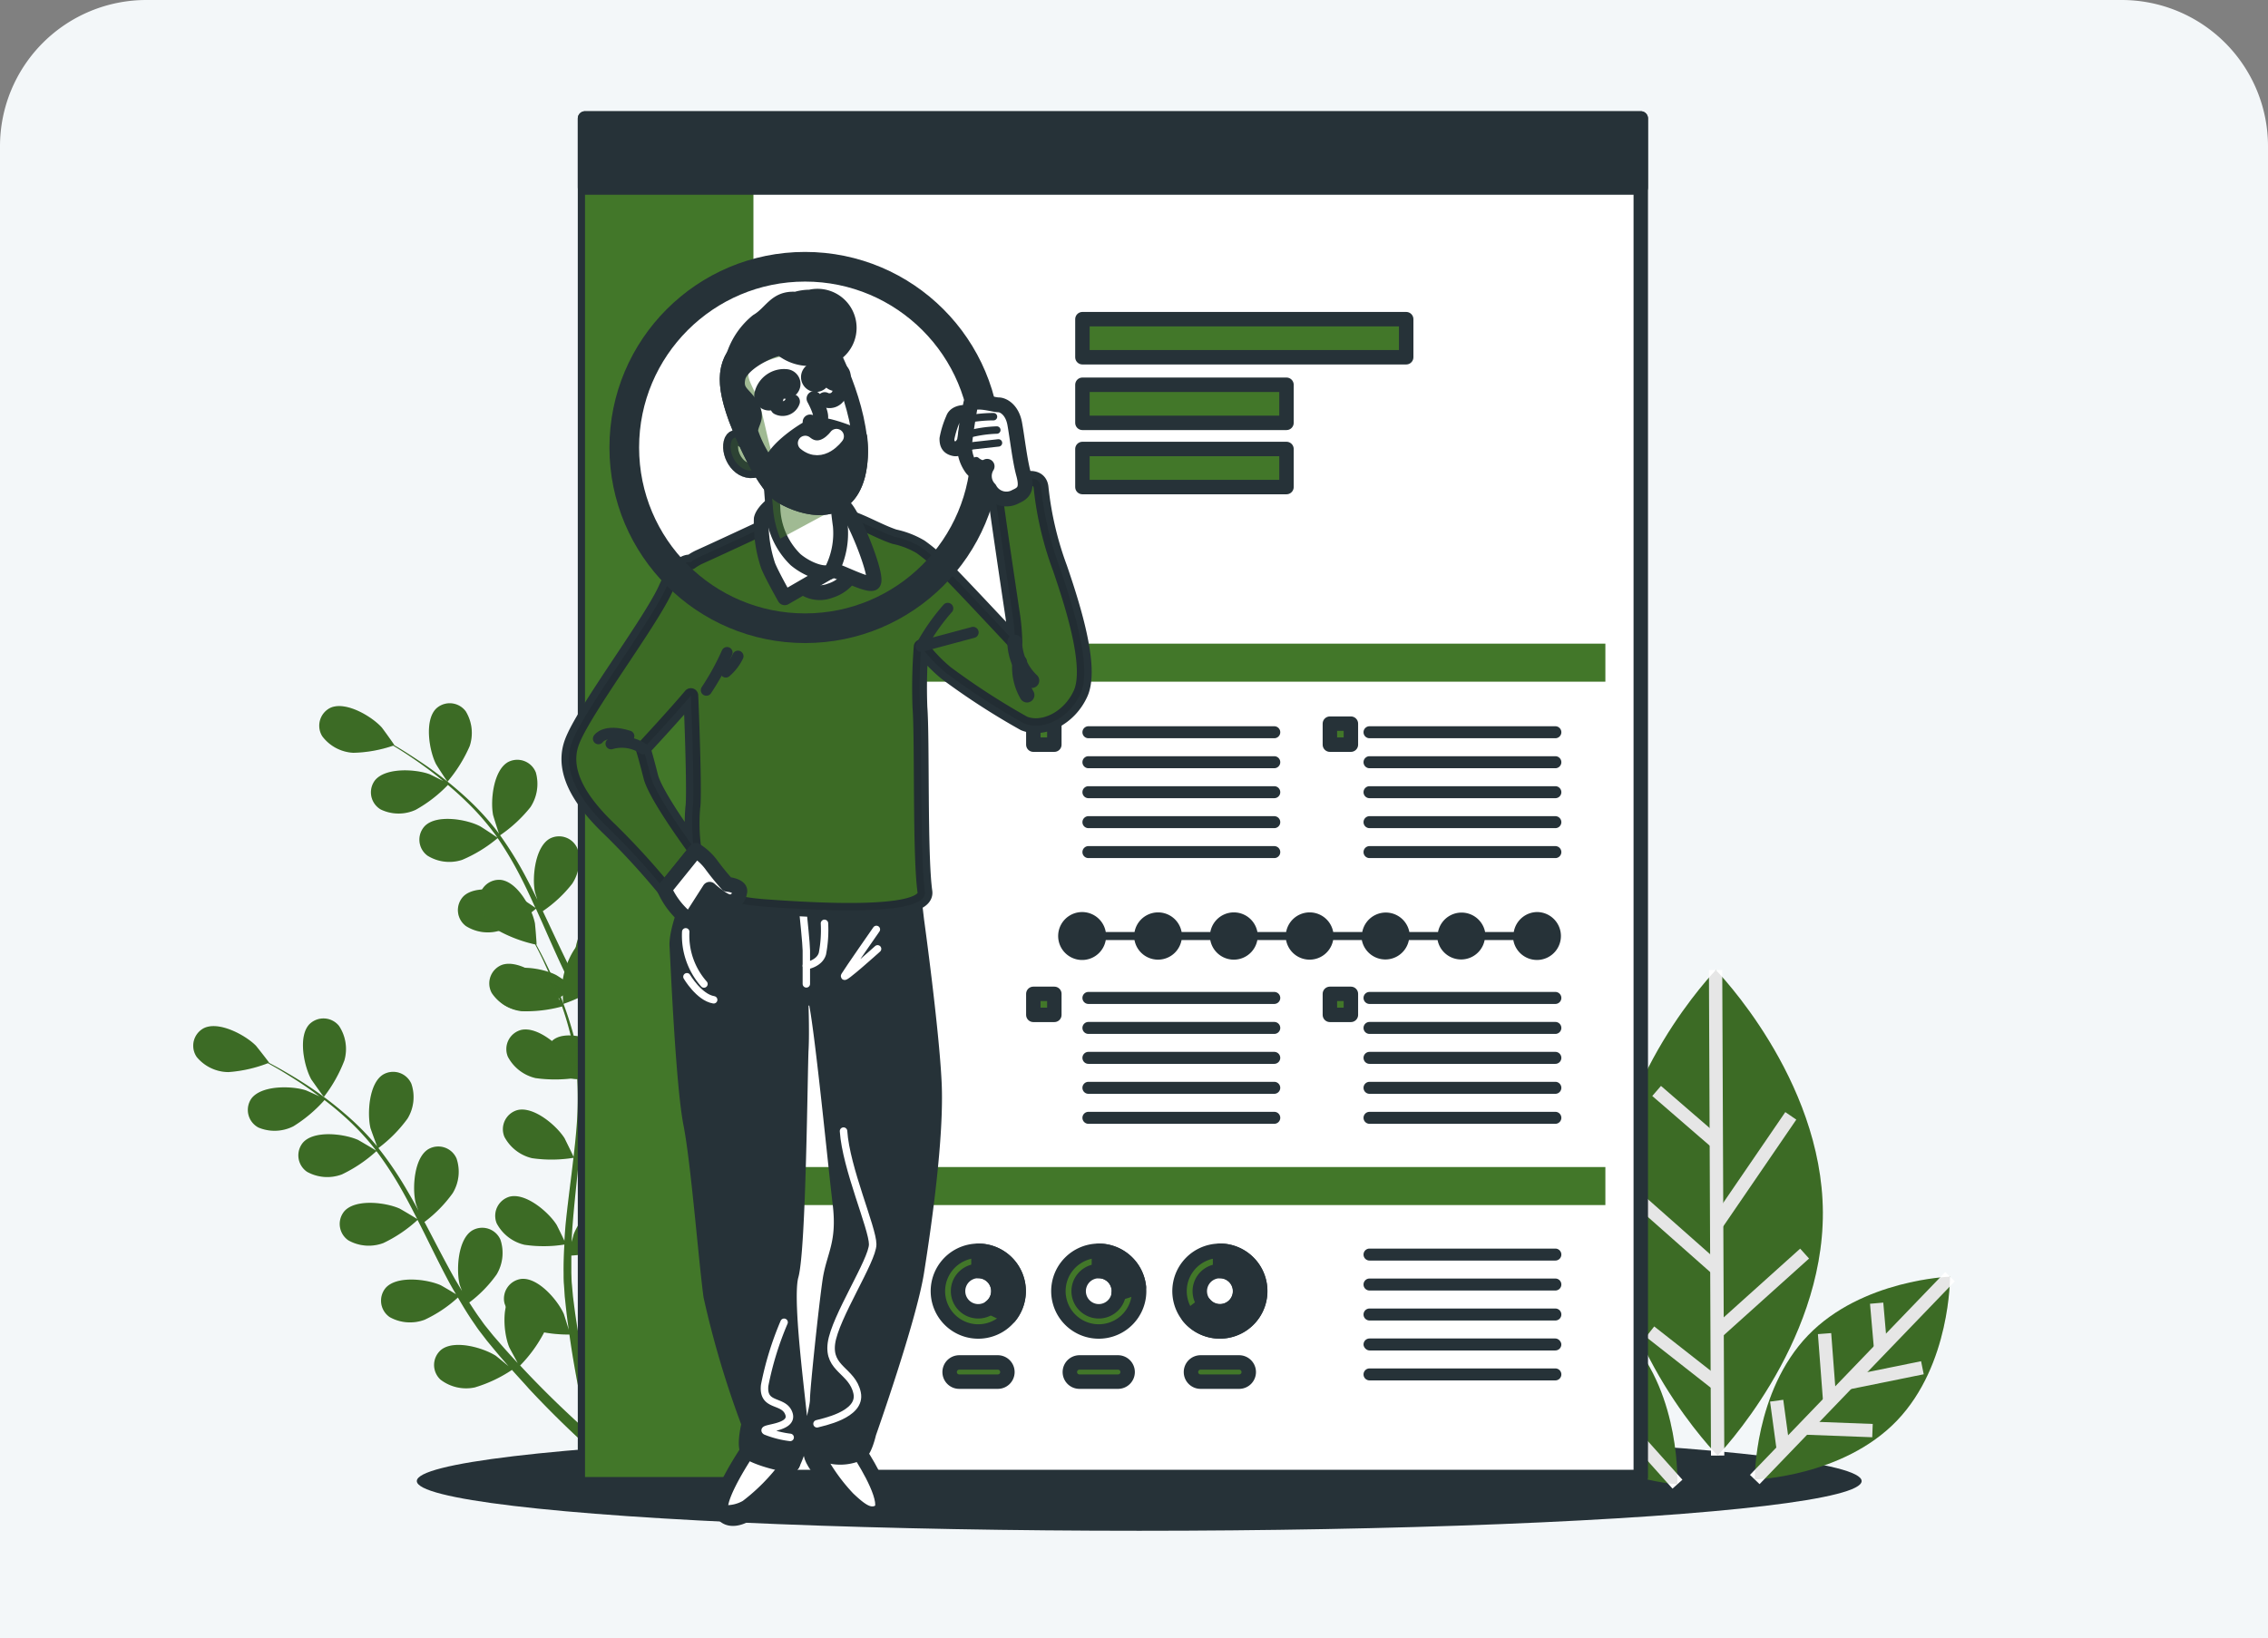 <svg xmlns="http://www.w3.org/2000/svg" xmlns:xlink="http://www.w3.org/1999/xlink" width="155" height="112" viewBox="0 0 155 112">
  <rect x="0" y="0" width="155" height="112" fill="#808080" stroke="none"/>
  <defs>
    <clipPath id="clip-path">
      <path id="Rectangle_2388" data-name="Rectangle 2388" d="M10,0H145a10,10,0,0,1,10,10V112a0,0,0,0,1,0,0H0a0,0,0,0,1,0,0V10A10,10,0,0,1,10,0Z" transform="translate(23 20)" fill="#427729"/>
    </clipPath>
  </defs>
  <g id="entity" transform="translate(-23 -20)">
    <path id="Rectangle_2201" data-name="Rectangle 2201" d="M10,0H145a10,10,0,0,1,10,10V112a0,0,0,0,1,0,0H0a0,0,0,0,1,0,0V10A10,10,0,0,1,10,0Z" transform="translate(23 20)" fill="#f3f7f9"/>
    <g id="Mask_Group_61" data-name="Mask Group 61" clip-path="url(#clip-path)">
      <g id="Resume-bro" transform="translate(0.958 -51.57)">
        <g id="freepik--Shadow--inject-18" transform="translate(50.528 169.414)">
          <ellipse id="Ellipse_1126" data-name="Ellipse 1126" cx="49.371" cy="3.399" rx="49.371" ry="3.399" transform="translate(0 0)" fill="#263238"/>
        </g>
        <g id="freepik--Plants--inject-18" transform="translate(35.247 110.166)">
          <path id="Path_18980" data-name="Path 18980" d="M139.422,247.092c-.2-.989-.477-2.407-.725-4.121-.073-.494-.143-1.018-.208-1.559a9.17,9.17,0,0,0,2.676-.878,2.821,2.821,0,0,0,1.325-1.989,1.357,1.357,0,0,0-1.413-1.462c-1.147.079-2.205,1.857-2.454,2.855-.015.064-.117.837-.161,1.234-.038-.328-.076-.652-.111-.992-.053-.491-.094-1.009-.135-1.512,0-.263-.026-.526-.038-.793s0-.526,0-.8c0-.392.029-.8.05-1.2a8.543,8.543,0,0,0,2.632-.453,2.9,2.9,0,0,0,1.612-1.755,1.363,1.363,0,0,0-1.17-1.647c-1.144-.094-2.463,1.5-2.855,2.451-.015.029-.076.24-.149.488.035-.395.067-.79.117-1.188.135-1.126.31-2.273.48-3.422.035-.24.067-.477.1-.717a9.051,9.051,0,0,0,2.711-.456,2.851,2.851,0,0,0,1.612-1.755,1.36,1.36,0,0,0-1.17-1.647c-1.147-.094-2.463,1.5-2.858,2.451,0,.032-.088.293-.17.562.085-.623.158-1.249.214-1.869a23.747,23.747,0,0,0,.091-3.217,9.291,9.291,0,0,0,2.793-.459,2.845,2.845,0,0,0,1.612-1.755,1.357,1.357,0,0,0-1.17-1.644c-1.147-.1-2.463,1.5-2.858,2.448-.029.067-.293.974-.371,1.3a.165.165,0,0,1,0-.038,17.844,17.844,0,0,0-.48-3.115,24.384,24.384,0,0,0-.819-2.7c-.292-.819-.611-1.553-.9-2.2-.158-.351-.31-.667-.453-.959h.023c.02,0-.035-1.389-.047-1.462-.158-1.012-1.056-2.878-2.191-3.06a1.357,1.357,0,0,0-1.536,1.316,2.844,2.844,0,0,0,1.141,2.1,9.186,9.186,0,0,0,2.542,1.094c.143.31.292.641.453,1.009.272.652.585,1.389.845,2.214.073.219.143.459.216.687-.2-.363-.486-.857-.521-.9-.605-.828-2.264-2.071-3.352-1.708a1.357,1.357,0,0,0-.758,1.875,2.821,2.821,0,0,0,1.983,1.337,9.7,9.7,0,0,0,2.773-.2c.152.512.292,1.041.415,1.6a17.464,17.464,0,0,1,.392,3.068v.184c-.07-.2-.526-1.249-.564-1.319-.512-.878-2.024-2.308-3.147-2.068a1.36,1.36,0,0,0-.959,1.784,2.848,2.848,0,0,0,1.825,1.544,9.579,9.579,0,0,0,2.843.1,23.767,23.767,0,0,1-.155,3.1c-.085.763-.2,1.533-.328,2.3-.1-.254-.518-1.231-.559-1.3-.509-.878-2.021-2.3-3.144-2.065a1.36,1.36,0,0,0-.959,1.781,2.846,2.846,0,0,0,1.825,1.547,9.168,9.168,0,0,0,2.828.1c-.058.348-.114.7-.173,1.05-.2,1.141-.395,2.287-.556,3.422-.059.395-.1.784-.14,1.17-.155-.377-.45-1.056-.483-1.111-.512-.878-2.024-2.308-3.147-2.065a1.36,1.36,0,0,0-.959,1.781,2.846,2.846,0,0,0,1.825,1.547,8.954,8.954,0,0,0,2.732.108c-.067.649-.117,1.3-.137,1.933,0,.275-.026.559,0,.822s0,.532.018.793c.035.541.061,1.044.105,1.547.02.254.044.494.067.74-.1-.4-.269-1.044-.292-1.1-.371-.956-1.65-2.586-2.8-2.518a1.363,1.363,0,0,0-1.217,1.618,2.81,2.81,0,0,0,1.568,1.8,9.446,9.446,0,0,0,2.767.526c.059.6.123,1.19.19,1.737.216,1.737.459,3.174.643,4.18s.316,1.577.316,1.577h0a.4.4,0,1,0,.781-.193S139.627,248.083,139.422,247.092Z" transform="translate(-104.43 -210.05)" fill="#427729"/>
          <path id="Path_18981" data-name="Path 18981" d="M151.5,228.375a9.579,9.579,0,0,0,2.6-1.19,2.733,2.733,0,0,0,1.085-2.129,1.357,1.357,0,0,0-1.568-1.275c-1.129.211-1.98,2.1-2.109,3.118C151.494,226.985,151.477,228.381,151.5,228.375Z" transform="translate(-117.488 -219.752)" fill="#427729"/>
          <path id="Path_18982" data-name="Path 18982" d="M91.108,272.055a.4.4,0,1,1-.544.585h0s-.427-.41-1.132-1.144-1.705-1.8-2.843-3.13c-.36-.421-.734-.877-1.117-1.345a9.4,9.4,0,0,1-2.6,1.085,2.847,2.847,0,0,1-2.3-.641,1.36,1.36,0,0,1,.123-2.018c.921-.69,2.887-.035,3.723.559.05.035.544.474.848.755-.155-.193-.293-.377-.465-.585-.313-.395-.614-.8-.939-1.234l-.453-.649c-.158-.214-.292-.459-.445-.69-.336-.544-.649-1.111-.951-1.691a9.026,9.026,0,0,1-2.34,1.416,2.8,2.8,0,0,1-2.375-.293,1.36,1.36,0,0,1-.184-2.015c.807-.819,2.849-.471,3.764,0,.059.029.679.433,1.015.661-.178-.351-.36-.7-.529-1.059-.491-1.035-.956-2.1-1.424-3.162-.143-.325-.293-.646-.436-.971a9.413,9.413,0,0,1-2.413,1.477,2.8,2.8,0,0,1-2.375-.293,1.36,1.36,0,0,1-.184-2.015c.8-.819,2.846-.471,3.764,0,.07.035.962.617,1.17.775-.322-.711-.646-1.416-1-2.1a24.168,24.168,0,0,0-1.579-2.673,9.557,9.557,0,0,1-2.428,1.489,2.815,2.815,0,0,1-2.375-.292,1.357,1.357,0,0,1-.181-2.015c.8-.819,2.846-.471,3.762,0,.073.035,1.033.661,1.2.787-.035-.05-.064-.1-.1-.152a17.709,17.709,0,0,0-2.047-2.34c-.41-.4-.822-.766-1.231-1.111a9.344,9.344,0,0,1-2.2,1.7,2.8,2.8,0,0,1-2.393-.023,1.357,1.357,0,0,1-.4-1.98c.711-.9,2.779-.784,3.741-.427.053.02.562.275.93.465-.187-.152-.377-.313-.559-.453-.684-.538-1.343-.989-1.928-1.381-.336-.219-.644-.412-.933-.585a9.013,9.013,0,0,1-2.723.488A2.833,2.833,0,0,1,64.9,244.7a1.363,1.363,0,0,1,.556-1.945c1.047-.474,2.826.585,3.51,1.345.059.067.877,1.2.854,1.205H69.8c.293.164.585.345.907.55.585.38,1.267.816,1.966,1.34a25.023,25.023,0,0,1,2.17,1.8,18.227,18.227,0,0,1,2.118,2.34.119.119,0,0,0,.02.032c-.111-.316-.392-1.217-.407-1.287-.193-1.006.026-3.068,1.033-3.621a1.36,1.36,0,0,1,1.89.722,2.9,2.9,0,0,1-.369,2.363,9.482,9.482,0,0,1-2.077,1.925,24.436,24.436,0,0,1,1.694,2.726c.293.55.585,1.112.854,1.679-.088-.278-.164-.526-.17-.562-.193-1.006.023-3.068,1.033-3.621a1.36,1.36,0,0,1,1.89.725,2.891,2.891,0,0,1-.369,2.36,8.833,8.833,0,0,1-2.012,1.878c.1.219.208.436.31.655.494,1.05.98,2.1,1.489,3.121.178.357.369.7.556,1.05-.076-.246-.137-.453-.146-.488-.193-1.006.026-3.065,1.033-3.618a1.36,1.36,0,0,1,1.89.722,2.843,2.843,0,0,1-.369,2.363,8.462,8.462,0,0,1-1.951,1.831c.2.348.407.7.62,1.03.152.222.293.448.445.661l.468.641c.313.395.632.807.948,1.185.216.266.427.515.641.766-.184-.354-.527-1.056-.547-1.117-.345-.968-.442-3.036.471-3.735a1.36,1.36,0,0,1,1.977.427,2.883,2.883,0,0,1,0,2.393,8.881,8.881,0,0,1-1.755,2.205c.354.415.7.813,1.035,1.188,1.152,1.29,2.162,2.322,2.878,3.036S91.108,272.055,91.108,272.055ZM73.462,247.8a9.8,9.8,0,0,0,1.512-2.428A2.842,2.842,0,0,0,74.708,243a1.36,1.36,0,0,0-2.015-.2c-.825.8-.491,2.843-.038,3.764C72.681,246.64,73.447,247.813,73.462,247.8Z" transform="translate(-56.08 -232.966)" fill="#427729"/>
          <path id="Path_18983" data-name="Path 18983" d="M91.108,272.055a.4.4,0,1,1-.544.585h0s-.427-.41-1.132-1.144-1.705-1.8-2.843-3.13c-.36-.421-.734-.877-1.117-1.345a9.4,9.4,0,0,1-2.6,1.085,2.847,2.847,0,0,1-2.3-.641,1.36,1.36,0,0,1,.123-2.018c.921-.69,2.887-.035,3.723.559.05.035.544.474.848.755-.155-.193-.293-.377-.465-.585-.313-.395-.614-.8-.939-1.234l-.453-.649c-.158-.214-.292-.459-.445-.69-.336-.544-.649-1.111-.951-1.691a9.026,9.026,0,0,1-2.34,1.416,2.8,2.8,0,0,1-2.375-.293,1.36,1.36,0,0,1-.184-2.015c.807-.819,2.849-.471,3.764,0,.059.029.679.433,1.015.661-.178-.351-.36-.7-.529-1.059-.491-1.035-.956-2.1-1.424-3.162-.143-.325-.293-.646-.436-.971a9.413,9.413,0,0,1-2.413,1.477,2.8,2.8,0,0,1-2.375-.293,1.36,1.36,0,0,1-.184-2.015c.8-.819,2.846-.471,3.764,0,.07.035.962.617,1.17.775-.322-.711-.646-1.416-1-2.1a24.168,24.168,0,0,0-1.579-2.673,9.557,9.557,0,0,1-2.428,1.489,2.815,2.815,0,0,1-2.375-.292,1.357,1.357,0,0,1-.181-2.015c.8-.819,2.846-.471,3.762,0,.073.035,1.033.661,1.2.787-.035-.05-.064-.1-.1-.152a17.709,17.709,0,0,0-2.047-2.34c-.41-.4-.822-.766-1.231-1.111a9.344,9.344,0,0,1-2.2,1.7,2.8,2.8,0,0,1-2.393-.023,1.357,1.357,0,0,1-.4-1.98c.711-.9,2.779-.784,3.741-.427.053.02.562.275.93.465-.187-.152-.377-.313-.559-.453-.684-.538-1.343-.989-1.928-1.381-.336-.219-.644-.412-.933-.585a9.013,9.013,0,0,1-2.723.488A2.833,2.833,0,0,1,64.9,244.7a1.363,1.363,0,0,1,.556-1.945c1.047-.474,2.826.585,3.51,1.345.059.067.877,1.2.854,1.205H69.8c.293.164.585.345.907.55.585.38,1.267.816,1.966,1.34a25.023,25.023,0,0,1,2.17,1.8,18.227,18.227,0,0,1,2.118,2.34.119.119,0,0,0,.02.032c-.111-.316-.392-1.217-.407-1.287-.193-1.006.026-3.068,1.033-3.621a1.36,1.36,0,0,1,1.89.722,2.9,2.9,0,0,1-.369,2.363,9.482,9.482,0,0,1-2.077,1.925,24.436,24.436,0,0,1,1.694,2.726c.293.55.585,1.112.854,1.679-.088-.278-.164-.526-.17-.562-.193-1.006.023-3.068,1.033-3.621a1.36,1.36,0,0,1,1.89.725,2.891,2.891,0,0,1-.369,2.36,8.833,8.833,0,0,1-2.012,1.878c.1.219.208.436.31.655.494,1.05.98,2.1,1.489,3.121.178.357.369.7.556,1.05-.076-.246-.137-.453-.146-.488-.193-1.006.026-3.065,1.033-3.618a1.36,1.36,0,0,1,1.89.722,2.843,2.843,0,0,1-.369,2.363,8.462,8.462,0,0,1-1.951,1.831c.2.348.407.7.62,1.03.152.222.293.448.445.661l.468.641c.313.395.632.807.948,1.185.216.266.427.515.641.766-.184-.354-.527-1.056-.547-1.117-.345-.968-.442-3.036.471-3.735a1.36,1.36,0,0,1,1.977.427,2.883,2.883,0,0,1,0,2.393,8.881,8.881,0,0,1-1.755,2.205c.354.415.7.813,1.035,1.188,1.152,1.29,2.162,2.322,2.878,3.036S91.108,272.055,91.108,272.055ZM73.462,247.8a9.8,9.8,0,0,0,1.512-2.428A2.842,2.842,0,0,0,74.708,243a1.36,1.36,0,0,0-2.015-.2c-.825.8-.491,2.843-.038,3.764C72.681,246.64,73.447,247.813,73.462,247.8Z" transform="translate(-56.08 -232.966)" opacity="0.1"/>
          <path id="Path_18984" data-name="Path 18984" d="M110.068,320.562c-.249-.98-.585-2.384-.907-4.1-.094-.488-.187-1.012-.275-1.547a9.329,9.329,0,0,0,2.632-.992,2.852,2.852,0,0,0,1.237-2.047,1.357,1.357,0,0,0-1.462-1.384c-1.144.129-2.124,1.954-2.34,2.96,0,.064-.082.842-.105,1.24-.056-.325-.108-.646-.158-.986-.073-.486-.137-1-.2-1.5l-.07-.79c-.032-.269-.026-.529-.041-.8v-1.2a8.644,8.644,0,0,0,2.615-.57,2.868,2.868,0,0,0,1.53-1.834,1.357,1.357,0,0,0-1.249-1.591c-1.147-.047-2.393,1.609-2.747,2.574,0,.029-.064.24-.123.491,0-.395.032-.787.061-1.188.088-1.135.211-2.284.331-3.44.023-.243.044-.483.07-.722a8.825,8.825,0,0,0,2.688-.585,2.851,2.851,0,0,0,1.533-1.837,1.36,1.36,0,0,0-1.249-1.591c-1.147-.044-2.4,1.612-2.747,2.574,0,.035-.076.293-.143.57.056-.629.1-1.255.132-1.878a23.888,23.888,0,0,0-.053-3.217,9.1,9.1,0,0,0,2.773-.585,2.837,2.837,0,0,0,1.53-1.837,1.357,1.357,0,0,0-1.249-1.591c-1.147-.044-2.393,1.612-2.747,2.574-.023.067-.246.983-.313,1.313v-.038a17.64,17.64,0,0,0-.614-3.092,24.529,24.529,0,0,0-.939-2.656c-.328-.807-.679-1.527-.994-2.162-.173-.342-.336-.649-.494-.939H106c.02,0-.094-1.384-.111-1.462-.2-1.006-1.17-2.831-2.34-2.963a1.357,1.357,0,0,0-1.462,1.384,2.877,2.877,0,0,0,1.234,2.047,9.564,9.564,0,0,0,2.586.983c.158.293.322.626.5.986.292.641.632,1.363.942,2.176.085.216.164.45.246.679-.216-.354-.524-.837-.559-.877-.641-.8-2.34-1.966-3.425-1.556a1.36,1.36,0,0,0-.673,1.907,2.84,2.84,0,0,0,2.047,1.249,9.342,9.342,0,0,0,2.761-.325c.176.506.342,1.03.486,1.585a17.217,17.217,0,0,1,.541,3.065v.181c-.076-.193-.585-1.226-.62-1.293-.55-.878-2.124-2.214-3.235-1.925a1.357,1.357,0,0,0-.877,1.822,2.881,2.881,0,0,0,1.89,1.462,9.63,9.63,0,0,0,2.846-.026,24.476,24.476,0,0,1-.02,3.1c-.053.766-.135,1.539-.225,2.314-.105-.249-.585-1.208-.614-1.272-.55-.878-2.124-2.214-3.235-1.925a1.357,1.357,0,0,0-.878,1.822,2.89,2.89,0,0,0,1.89,1.462,9.364,9.364,0,0,0,2.831-.026c-.044.351-.082.7-.126,1.056-.143,1.15-.292,2.3-.407,3.446-.038.395-.061.787-.088,1.17-.173-.369-.5-1.035-.532-1.088-.55-.878-2.121-2.214-3.217-1.925a1.36,1.36,0,0,0-.877,1.822,2.89,2.89,0,0,0,1.89,1.463,8.925,8.925,0,0,0,2.735-.015c-.038.652-.061,1.3-.053,1.939,0,.278,0,.559.026.822l.053.793c.059.538.108,1.038.173,1.541.032.252.067.488.1.734-.12-.4-.316-1.03-.339-1.085-.415-.939-1.755-2.51-2.907-2.393a1.36,1.36,0,0,0-1.144,1.667,2.832,2.832,0,0,0,1.647,1.734,9.319,9.319,0,0,0,2.788.4c.085.6.173,1.185.266,1.732.292,1.723.585,3.15.825,4.145s.386,1.562.386,1.562h0a.4.4,0,0,0,.772-.228S110.317,321.545,110.068,320.562Z" transform="translate(-82.538 -262.183)" fill="#427729"/>
          <path id="Path_18985" data-name="Path 18985" d="M121.583,301.326a9.7,9.7,0,0,0,2.545-1.3,2.853,2.853,0,0,0,.994-2.176,1.36,1.36,0,0,0-1.626-1.205c-1.117.26-1.884,2.185-1.969,3.217C121.518,299.946,121.562,301.335,121.583,301.326Z" transform="translate(-96.29 -271.296)" fill="#427729"/>
          <path id="Path_18986" data-name="Path 18986" d="M61.681,345.153c-.746-.679-1.8-1.667-3.01-2.907-.348-.357-.714-.74-1.082-1.138a9.438,9.438,0,0,0,1.65-2.281,2.842,2.842,0,0,0-.1-2.39,1.357,1.357,0,0,0-1.992-.339c-.877.737-.693,2.8-.307,3.75.023.061.4.749.585,1.094-.225-.24-.448-.48-.676-.737-.331-.363-.667-.76-1-1.141l-.5-.62c-.173-.208-.31-.427-.471-.641-.228-.319-.448-.661-.667-1a8.653,8.653,0,0,0,1.869-1.916,2.861,2.861,0,0,0,.263-2.375,1.357,1.357,0,0,0-1.919-.638c-.983.585-1.109,2.662-.877,3.659,0,.035.082.24.17.483-.2-.339-.409-.676-.605-1.027-.553-.994-1.085-2.021-1.623-3.051-.111-.214-.225-.427-.339-.641a9.065,9.065,0,0,0,1.928-1.966,2.821,2.821,0,0,0,.263-2.375,1.357,1.357,0,0,0-1.919-.638c-.983.585-1.109,2.662-.877,3.659a5.532,5.532,0,0,0,.2.556c-.292-.556-.608-1.1-.927-1.641a24.4,24.4,0,0,0-1.816-2.647,9.466,9.466,0,0,0,1.992-2.015,2.827,2.827,0,0,0,.263-2.375,1.357,1.357,0,0,0-1.919-.641c-.983.585-1.109,2.665-.877,3.662.018.07.339.956.462,1.269l-.02-.032a18.052,18.052,0,0,0-2.22-2.238,24.55,24.55,0,0,0-2.217-1.7c-.72-.491-1.41-.9-2.021-1.252-.333-.19-.643-.357-.93-.509h.02c.02,0-.842-1.1-.907-1.17-.722-.728-2.545-1.708-3.568-1.188a1.357,1.357,0,0,0-.471,1.966,2.839,2.839,0,0,0,2.162,1.03,9.277,9.277,0,0,0,2.7-.608c.292.164.614.342.959.55.6.366,1.281.787,1.986,1.293.19.135.386.293.585.43-.374-.176-.9-.407-.951-.424-.977-.313-3.048-.345-3.718.585a1.363,1.363,0,0,0,.491,1.963,2.848,2.848,0,0,0,2.39-.085,9.6,9.6,0,0,0,2.126-1.793c.424.325.851.67,1.278,1.053a17.39,17.39,0,0,1,2.141,2.258c.038.047.07.1.108.149-.173-.12-1.17-.7-1.234-.734-.936-.418-2.992-.679-3.759.178a1.36,1.36,0,0,0,.272,2,2.842,2.842,0,0,0,2.384.178,9.673,9.673,0,0,0,2.36-1.591,23.825,23.825,0,0,1,1.7,2.6c.38.667.737,1.357,1.088,2.047-.225-.149-1.144-.69-1.214-.722-.936-.418-2.992-.676-3.762.178a1.357,1.357,0,0,0,.275,2,2.842,2.842,0,0,0,2.384.181,9.374,9.374,0,0,0,2.34-1.582c.161.316.322.632.48.948.515,1.041,1.024,2.083,1.562,3.1.184.351.38.693.585,1.033-.348-.214-.986-.585-1.044-.614-.936-.418-2.992-.676-3.759.178a1.36,1.36,0,0,0,.272,2,2.842,2.842,0,0,0,2.384.181,8.932,8.932,0,0,0,2.276-1.521c.328.565.664,1.12,1.024,1.647.161.225.31.465.474.673l.483.629c.345.418.664.81.994,1.19l.488.559c-.319-.269-.831-.684-.877-.717-.877-.556-2.855-1.123-3.744-.395a1.36,1.36,0,0,0-.035,2.024,2.869,2.869,0,0,0,2.34.538,9.367,9.367,0,0,0,2.548-1.2c.4.453.8.877,1.17,1.3,1.193,1.278,2.238,2.3,2.978,3s1.17,1.094,1.17,1.094h0a.4.4,0,0,0,.518-.617S62.43,345.834,61.681,345.153Z" transform="translate(-35.247 -286.361)" fill="#427729"/>
          <path id="Path_18987" data-name="Path 18987" d="M62.328,321.473a9.769,9.769,0,0,0,1.4-2.492,2.843,2.843,0,0,0-.371-2.363,1.363,1.363,0,0,0-2.021-.108c-.79.834-.366,2.864.126,3.762C61.515,320.35,62.314,321.488,62.328,321.473Z" transform="translate(-53.397 -285.089)" fill="#427729"/>
          <g id="Group_36891" data-name="Group 36891" transform="translate(0 21.553)" opacity="0.1">
            <path id="Path_18988" data-name="Path 18988" d="M110.068,320.562c-.249-.98-.585-2.384-.907-4.1-.094-.488-.187-1.012-.275-1.547a9.329,9.329,0,0,0,2.632-.992,2.852,2.852,0,0,0,1.237-2.047,1.357,1.357,0,0,0-1.462-1.384c-1.144.129-2.124,1.954-2.34,2.96,0,.064-.082.842-.105,1.24-.056-.325-.108-.646-.158-.986-.073-.486-.137-1-.2-1.5l-.07-.79c-.032-.269-.026-.529-.041-.8v-1.2a8.644,8.644,0,0,0,2.615-.57,2.868,2.868,0,0,0,1.53-1.834,1.357,1.357,0,0,0-1.249-1.591c-1.147-.047-2.393,1.609-2.747,2.574,0,.029-.064.24-.123.491,0-.395.032-.787.061-1.188.088-1.135.211-2.284.331-3.44.023-.243.044-.483.07-.722a8.825,8.825,0,0,0,2.688-.585,2.851,2.851,0,0,0,1.533-1.837,1.36,1.36,0,0,0-1.249-1.591c-1.147-.044-2.4,1.612-2.747,2.574,0,.035-.076.293-.143.57.056-.629.1-1.255.132-1.878a23.888,23.888,0,0,0-.053-3.217,9.1,9.1,0,0,0,2.773-.585,2.837,2.837,0,0,0,1.53-1.837,1.357,1.357,0,0,0-1.249-1.591c-1.147-.044-2.393,1.612-2.747,2.574-.023.067-.246.983-.313,1.313v-.038a17.64,17.64,0,0,0-.614-3.092,24.529,24.529,0,0,0-.939-2.656c-.328-.807-.679-1.527-.994-2.162-.173-.342-.336-.649-.494-.939H106c.02,0-.094-1.384-.111-1.462-.2-1.006-1.17-2.831-2.34-2.963a1.357,1.357,0,0,0-1.462,1.384,2.877,2.877,0,0,0,1.234,2.047,9.564,9.564,0,0,0,2.586.983c.158.293.322.626.5.986.292.641.632,1.363.942,2.176.085.216.164.45.246.679-.216-.354-.524-.837-.559-.877-.641-.8-2.34-1.966-3.425-1.556a1.36,1.36,0,0,0-.673,1.907,2.84,2.84,0,0,0,2.047,1.249,9.342,9.342,0,0,0,2.761-.325c.176.506.342,1.03.486,1.585a17.217,17.217,0,0,1,.541,3.065v.181c-.076-.193-.585-1.226-.62-1.293-.55-.878-2.124-2.214-3.235-1.925a1.357,1.357,0,0,0-.877,1.822,2.881,2.881,0,0,0,1.89,1.462,9.63,9.63,0,0,0,2.846-.026,24.476,24.476,0,0,1-.02,3.1c-.053.766-.135,1.539-.225,2.314-.105-.249-.585-1.208-.614-1.272-.55-.878-2.124-2.214-3.235-1.925a1.357,1.357,0,0,0-.878,1.822,2.89,2.89,0,0,0,1.89,1.462,9.364,9.364,0,0,0,2.831-.026c-.044.351-.082.7-.126,1.056-.143,1.15-.292,2.3-.407,3.446-.038.395-.061.787-.088,1.17-.173-.369-.5-1.035-.532-1.088-.55-.878-2.121-2.214-3.217-1.925a1.36,1.36,0,0,0-.877,1.822,2.89,2.89,0,0,0,1.89,1.463,8.925,8.925,0,0,0,2.735-.015c-.038.652-.061,1.3-.053,1.939,0,.278,0,.559.026.822l.053.793c.059.538.108,1.038.173,1.541.032.252.067.488.1.734-.12-.4-.316-1.03-.339-1.085-.415-.939-1.755-2.51-2.907-2.393a1.36,1.36,0,0,0-1.144,1.667,2.832,2.832,0,0,0,1.647,1.734,9.319,9.319,0,0,0,2.788.4c.085.6.173,1.185.266,1.732.292,1.723.585,3.15.825,4.145s.386,1.562.386,1.562h0a.4.4,0,0,0,.772-.228S110.317,321.545,110.068,320.562Z" transform="translate(-82.538 -283.736)"/>
            <path id="Path_18989" data-name="Path 18989" d="M121.583,301.326a9.7,9.7,0,0,0,2.545-1.3,2.853,2.853,0,0,0,.994-2.176,1.36,1.36,0,0,0-1.626-1.205c-1.117.26-1.884,2.185-1.969,3.217C121.518,299.946,121.562,301.335,121.583,301.326Z" transform="translate(-96.29 -292.849)"/>
            <path id="Path_18990" data-name="Path 18990" d="M61.681,345.153c-.746-.679-1.8-1.667-3.01-2.907-.348-.357-.714-.74-1.082-1.138a9.438,9.438,0,0,0,1.65-2.281,2.842,2.842,0,0,0-.1-2.39,1.357,1.357,0,0,0-1.992-.339c-.877.737-.693,2.8-.307,3.75.023.061.4.749.585,1.094-.225-.24-.448-.48-.676-.737-.331-.363-.667-.76-1-1.141l-.5-.62c-.173-.208-.31-.427-.471-.641-.228-.319-.448-.661-.667-1a8.653,8.653,0,0,0,1.869-1.916,2.861,2.861,0,0,0,.263-2.375,1.357,1.357,0,0,0-1.919-.638c-.983.585-1.109,2.662-.877,3.659,0,.035.082.24.17.483-.2-.339-.409-.676-.605-1.027-.553-.994-1.085-2.021-1.623-3.051-.111-.214-.225-.427-.339-.641a9.065,9.065,0,0,0,1.928-1.966,2.821,2.821,0,0,0,.263-2.375,1.357,1.357,0,0,0-1.919-.638c-.983.585-1.109,2.662-.877,3.659a5.532,5.532,0,0,0,.2.556c-.292-.556-.608-1.1-.927-1.641a24.4,24.4,0,0,0-1.816-2.647,9.466,9.466,0,0,0,1.992-2.015,2.827,2.827,0,0,0,.263-2.375,1.357,1.357,0,0,0-1.919-.641c-.983.585-1.109,2.665-.877,3.662.018.07.339.956.462,1.269l-.02-.032a18.052,18.052,0,0,0-2.22-2.238,24.55,24.55,0,0,0-2.217-1.7c-.72-.491-1.41-.9-2.021-1.252-.333-.19-.643-.357-.93-.509h.02c.02,0-.842-1.1-.907-1.17-.722-.728-2.545-1.708-3.568-1.188a1.357,1.357,0,0,0-.471,1.966,2.839,2.839,0,0,0,2.162,1.03,9.277,9.277,0,0,0,2.7-.608c.292.164.614.342.959.55.6.366,1.281.787,1.986,1.293.19.135.386.293.585.43-.374-.176-.9-.407-.951-.424-.977-.313-3.048-.345-3.718.585a1.363,1.363,0,0,0,.491,1.963,2.848,2.848,0,0,0,2.39-.085,9.6,9.6,0,0,0,2.126-1.793c.424.325.851.67,1.278,1.053a17.39,17.39,0,0,1,2.141,2.258c.038.047.07.1.108.149-.173-.12-1.17-.7-1.234-.734-.936-.418-2.992-.679-3.759.178a1.36,1.36,0,0,0,.272,2,2.842,2.842,0,0,0,2.384.178,9.673,9.673,0,0,0,2.36-1.591,23.825,23.825,0,0,1,1.7,2.6c.38.667.737,1.357,1.088,2.047-.225-.149-1.144-.69-1.214-.722-.936-.418-2.992-.676-3.762.178a1.357,1.357,0,0,0,.275,2,2.842,2.842,0,0,0,2.384.181,9.374,9.374,0,0,0,2.34-1.582c.161.316.322.632.48.948.515,1.041,1.024,2.083,1.562,3.1.184.351.38.693.585,1.033-.348-.214-.986-.585-1.044-.614-.936-.418-2.992-.676-3.759.178a1.36,1.36,0,0,0,.272,2,2.842,2.842,0,0,0,2.384.181,8.932,8.932,0,0,0,2.276-1.521c.328.565.664,1.12,1.024,1.647.161.225.31.465.474.673l.483.629c.345.418.664.81.994,1.19l.488.559c-.319-.269-.831-.684-.877-.717-.877-.556-2.855-1.123-3.744-.395a1.36,1.36,0,0,0-.035,2.024,2.869,2.869,0,0,0,2.34.538,9.367,9.367,0,0,0,2.548-1.2c.4.453.8.877,1.17,1.3,1.193,1.278,2.238,2.3,2.978,3s1.17,1.094,1.17,1.094h0a.4.4,0,0,0,.518-.617S62.43,345.834,61.681,345.153Z" transform="translate(-35.247 -307.914)"/>
            <path id="Path_18991" data-name="Path 18991" d="M62.328,321.473a9.769,9.769,0,0,0,1.4-2.492,2.843,2.843,0,0,0-.371-2.363,1.363,1.363,0,0,0-2.021-.108c-.79.834-.366,2.864.126,3.762C61.515,320.35,62.314,321.488,62.328,321.473Z" transform="translate(-53.397 -306.642)"/>
          </g>
          <g id="Group_36892" data-name="Group 36892" transform="translate(28.602)" opacity="0.1">
            <path id="Path_18992" data-name="Path 18992" d="M139.422,247.092c-.2-.989-.477-2.407-.725-4.121-.073-.494-.143-1.018-.208-1.559a9.17,9.17,0,0,0,2.676-.878,2.821,2.821,0,0,0,1.325-1.989,1.357,1.357,0,0,0-1.413-1.462c-1.147.079-2.205,1.857-2.454,2.855-.015.064-.117.837-.161,1.234-.038-.328-.076-.652-.111-.992-.053-.491-.094-1.009-.135-1.512,0-.263-.026-.526-.038-.793s0-.526,0-.8c0-.392.029-.8.05-1.2a8.543,8.543,0,0,0,2.632-.453,2.9,2.9,0,0,0,1.612-1.755,1.363,1.363,0,0,0-1.17-1.647c-1.144-.094-2.463,1.5-2.855,2.451-.015.029-.076.24-.149.488.035-.395.067-.79.117-1.188.135-1.126.31-2.273.48-3.422.035-.24.067-.477.1-.717a9.051,9.051,0,0,0,2.711-.456,2.851,2.851,0,0,0,1.612-1.755,1.36,1.36,0,0,0-1.17-1.647c-1.147-.094-2.463,1.5-2.858,2.451,0,.032-.088.293-.17.562.085-.623.158-1.249.214-1.869a23.747,23.747,0,0,0,.091-3.217,9.291,9.291,0,0,0,2.793-.459,2.845,2.845,0,0,0,1.612-1.755,1.357,1.357,0,0,0-1.17-1.644c-1.147-.1-2.463,1.5-2.858,2.448-.029.067-.293.974-.371,1.3a.165.165,0,0,1,0-.038,17.844,17.844,0,0,0-.48-3.115,24.384,24.384,0,0,0-.819-2.7c-.292-.819-.611-1.553-.9-2.2-.158-.351-.31-.667-.453-.959h.023c.02,0-.035-1.389-.047-1.462-.158-1.012-1.056-2.878-2.191-3.06a1.357,1.357,0,0,0-1.536,1.316,2.844,2.844,0,0,0,1.141,2.1,9.186,9.186,0,0,0,2.542,1.094c.143.31.292.641.453,1.009.272.652.585,1.389.845,2.214.073.219.143.459.216.687-.2-.363-.486-.857-.521-.9-.605-.828-2.264-2.071-3.352-1.708a1.357,1.357,0,0,0-.758,1.875,2.821,2.821,0,0,0,1.983,1.337,9.7,9.7,0,0,0,2.773-.2c.152.512.292,1.041.415,1.6a17.464,17.464,0,0,1,.392,3.068v.184c-.07-.2-.526-1.249-.564-1.319-.512-.878-2.024-2.308-3.147-2.068a1.36,1.36,0,0,0-.959,1.784,2.848,2.848,0,0,0,1.825,1.544,9.579,9.579,0,0,0,2.843.1,23.767,23.767,0,0,1-.155,3.1c-.085.763-.2,1.533-.328,2.3-.1-.254-.518-1.231-.559-1.3-.509-.878-2.021-2.3-3.144-2.065a1.36,1.36,0,0,0-.959,1.781,2.846,2.846,0,0,0,1.825,1.547,9.168,9.168,0,0,0,2.828.1c-.058.348-.114.7-.173,1.05-.2,1.141-.395,2.287-.556,3.422-.059.395-.1.784-.14,1.17-.155-.377-.45-1.056-.483-1.111-.512-.878-2.024-2.308-3.147-2.065a1.36,1.36,0,0,0-.959,1.781,2.846,2.846,0,0,0,1.825,1.547,8.954,8.954,0,0,0,2.732.108c-.067.649-.117,1.3-.137,1.933,0,.275-.026.559,0,.822s0,.532.018.793c.035.541.061,1.044.105,1.547.02.254.044.494.067.74-.1-.4-.269-1.044-.292-1.1-.371-.956-1.65-2.586-2.8-2.518a1.363,1.363,0,0,0-1.217,1.618,2.81,2.81,0,0,0,1.568,1.8,9.446,9.446,0,0,0,2.767.526c.059.6.123,1.19.19,1.737.216,1.737.459,3.174.643,4.18s.316,1.577.316,1.577h0a.4.4,0,1,0,.781-.193S139.627,248.083,139.422,247.092Z" transform="translate(-133.031 -210.05)"/>
            <path id="Path_18993" data-name="Path 18993" d="M151.5,228.375a9.579,9.579,0,0,0,2.6-1.19,2.733,2.733,0,0,0,1.085-2.129,1.357,1.357,0,0,0-1.568-1.275c-1.129.211-1.98,2.1-2.109,3.118C151.494,226.985,151.477,228.381,151.5,228.375Z" transform="translate(-146.089 -219.752)"/>
          </g>
          <path id="Path_18994" data-name="Path 18994" d="M366.37,321.426c.038,9.164,7.33,16.564,7.33,16.564s7.231-7.462,7.19-16.625-7.315-16.564-7.315-16.564S366.329,312.262,366.37,321.426Z" transform="translate(-269.517 -277.086)" fill="#427729"/>
          <line id="Line_469" data-name="Line 469" x1="0.14" y1="33.19" transform="translate(104.042 27.714)" fill="#427729" stroke="#fff" stroke-width="0.91"/>
          <line id="Line_470" data-name="Line 470" x1="4.08" y1="3.53" transform="translate(100.012 35.98)" fill="#427729" stroke="#fff" stroke-width="0.91"/>
          <line id="Line_471" data-name="Line 471" y1="7.312" x2="5.002" transform="translate(104.18 37.683)" fill="#427729" stroke="#fff" stroke-width="0.91"/>
          <line id="Line_472" data-name="Line 472" x1="6.025" y1="5.329" transform="translate(98.104 42.828)" fill="#427729" stroke="#fff" stroke-width="0.91"/>
          <line id="Line_473" data-name="Line 473" y1="5.318" x2="5.914" transform="translate(104.212 47.098)" fill="#427729" stroke="#fff" stroke-width="0.91"/>
          <line id="Line_474" data-name="Line 474" x1="4.659" y1="3.656" transform="translate(99.567 52.436)" fill="#427729" stroke="#fff" stroke-width="0.91"/>
          <path id="Path_18995" data-name="Path 18995" d="M341.418,385.924c3.542,3.972,9.541,4.387,9.541,4.387s.266-6.017-3.276-9.977-9.553-4.364-9.553-4.364S337.876,381.975,341.418,385.924Z" transform="translate(-249.535 -327.439)" fill="#427729"/>
          <line id="Line_475" data-name="Line 475" x1="12.829" y1="14.341" transform="translate(88.607 48.52)" fill="#427729" stroke="#fff" stroke-width="0.91"/>
          <line id="Line_476" data-name="Line 476" x1="3.13" y2="0.038" transform="translate(90.037 53.615)" fill="#427729" stroke="#fff" stroke-width="0.91"/>
          <line id="Line_477" data-name="Line 477" x1="0.643" y1="5.095" transform="translate(94.671 50.865)" fill="#427729" stroke="#fff" stroke-width="0.91"/>
          <line id="Line_478" data-name="Line 478" x1="4.662" y2="0.006" transform="translate(91.845 57.353)" fill="#427729" stroke="#fff" stroke-width="0.91"/>
          <line id="Line_479" data-name="Line 479" y1="4.581" x2="0.521" transform="translate(98.183 54.586)" fill="#427729" stroke="#fff" stroke-width="0.91"/>
          <line id="Line_480" data-name="Line 480" x1="3.428" y2="0.205" transform="translate(96.177 60.758)" fill="#427729" stroke="#fff" stroke-width="0.91"/>
          <path id="Path_18996" data-name="Path 18996" d="M403.739,380.483c-3.685,3.829-3.639,9.851-3.639,9.851s6.02-.184,9.705-4.013,3.639-9.851,3.639-9.851S407.424,376.654,403.739,380.483Z" transform="translate(-293.381 -327.792)" fill="#427729"/>
          <line id="Line_481" data-name="Line 481" y1="13.864" x2="13.344" transform="translate(106.719 48.678)" fill="#427729" stroke="#fff" stroke-width="0.91"/>
          <line id="Line_482" data-name="Line 482" x1="0.272" y1="3.118" transform="translate(115.049 50.488)" fill="#427729" stroke="#fff" stroke-width="0.91"/>
          <line id="Line_483" data-name="Line 483" y1="1.021" x2="5.034" transform="translate(113.142 54.902)" fill="#427729" stroke="#fff" stroke-width="0.91"/>
          <line id="Line_484" data-name="Line 484" x1="0.354" y1="4.651" transform="translate(111.489 52.568)" fill="#427729" stroke="#fff" stroke-width="0.91"/>
          <line id="Line_485" data-name="Line 485" x2="4.607" y2="0.175" transform="translate(110.158 59.023)" fill="#427729" stroke="#fff" stroke-width="0.91"/>
          <line id="Line_486" data-name="Line 486" x1="0.462" y1="3.405" transform="translate(108.216 57.154)" fill="#427729" stroke="#fff" stroke-width="0.91"/>
          <g id="Group_36893" data-name="Group 36893" transform="translate(88.591 27.714)" opacity="0.1">
            <path id="Path_18997" data-name="Path 18997" d="M366.37,321.426c.038,9.164,7.33,16.564,7.33,16.564s7.231-7.462,7.19-16.625-7.315-16.564-7.315-16.564S366.329,312.262,366.37,321.426Z" transform="translate(-358.108 -304.8)"/>
            <line id="Line_487" data-name="Line 487" x1="0.14" y1="33.19" transform="translate(15.451)"/>
            <line id="Line_488" data-name="Line 488" x1="4.08" y1="3.53" transform="translate(11.42 8.266)"/>
            <line id="Line_489" data-name="Line 489" y1="7.312" x2="5.002" transform="translate(15.588 9.968)"/>
            <line id="Line_490" data-name="Line 490" x1="6.025" y1="5.329" transform="translate(9.513 15.113)"/>
            <line id="Line_491" data-name="Line 491" y1="5.318" x2="5.914" transform="translate(15.62 19.384)"/>
            <line id="Line_492" data-name="Line 492" x1="4.659" y1="3.656" transform="translate(10.976 24.722)"/>
            <path id="Path_18998" data-name="Path 18998" d="M341.418,385.924c3.542,3.972,9.541,4.387,9.541,4.387s.266-6.017-3.276-9.977-9.553-4.364-9.553-4.364S337.876,381.975,341.418,385.924Z" transform="translate(-338.126 -355.153)"/>
            <line id="Line_493" data-name="Line 493" x1="12.829" y1="14.341" transform="translate(0.016 20.805)"/>
            <line id="Line_494" data-name="Line 494" x1="3.13" y2="0.038" transform="translate(1.446 25.901)"/>
            <line id="Line_495" data-name="Line 495" x1="0.643" y1="5.095" transform="translate(6.079 23.151)"/>
            <line id="Line_496" data-name="Line 496" x1="4.662" y2="0.006" transform="translate(3.254 29.639)"/>
            <line id="Line_497" data-name="Line 497" y1="4.581" x2="0.521" transform="translate(9.592 26.872)"/>
            <line id="Line_498" data-name="Line 498" x1="3.428" y2="0.205" transform="translate(7.586 33.043)"/>
            <path id="Path_18999" data-name="Path 18999" d="M403.739,380.483c-3.685,3.829-3.639,9.851-3.639,9.851s6.02-.184,9.705-4.013,3.639-9.851,3.639-9.851S407.424,376.654,403.739,380.483Z" transform="translate(-381.973 -355.507)"/>
            <line id="Line_499" data-name="Line 499" y1="13.864" x2="13.344" transform="translate(18.127 20.963)"/>
            <line id="Line_500" data-name="Line 500" x1="0.272" y1="3.118" transform="translate(26.457 22.774)"/>
            <line id="Line_501" data-name="Line 501" y1="1.021" x2="5.034" transform="translate(24.55 27.188)"/>
            <line id="Line_502" data-name="Line 502" x1="0.354" y1="4.651" transform="translate(22.898 24.853)"/>
            <line id="Line_503" data-name="Line 503" x2="4.607" y2="0.175" transform="translate(21.567 31.309)"/>
            <line id="Line_504" data-name="Line 504" x1="0.462" y1="3.405" transform="translate(19.625 29.44)"/>
          </g>
        </g>
        <g id="freepik--Resume--inject-18" transform="translate(62.023 79.667)">
          <rect id="Rectangle_2507" data-name="Rectangle 2507" width="72.153" height="92.871" transform="translate(0)" fill="#fff" stroke="#263238" stroke-linecap="round" stroke-linejoin="round" stroke-width="0.987"/>
          <rect id="Rectangle_2508" data-name="Rectangle 2508" width="11.51" height="92.871" transform="translate(0)" fill="#427729"/>
          <rect id="Rectangle_2509" data-name="Rectangle 2509" width="22.127" height="2.603" transform="translate(33.994 13.721)" fill="#427729" stroke="#263238" stroke-linecap="round" stroke-linejoin="round" stroke-width="0.987"/>
          <rect id="Rectangle_2510" data-name="Rectangle 2510" width="60.655" height="2.603" transform="translate(9.079 35.901)" fill="#427729"/>
          <rect id="Rectangle_2511" data-name="Rectangle 2511" width="60.655" height="2.603" transform="translate(9.079 71.679)" fill="#427729"/>
          <rect id="Rectangle_2512" data-name="Rectangle 2512" width="13.946" height="2.603" transform="translate(33.994 18.205)" fill="#427729" stroke="#263238" stroke-linecap="round" stroke-linejoin="round" stroke-width="0.987"/>
          <rect id="Rectangle_2513" data-name="Rectangle 2513" width="13.946" height="2.603" transform="translate(33.994 22.595)" fill="#427729" stroke="#263238" stroke-linecap="round" stroke-linejoin="round" stroke-width="0.987"/>
          <rect id="Rectangle_2514" data-name="Rectangle 2514" width="1.436" height="1.436" transform="translate(30.639 41.371)" fill="#427729" stroke="#263238" stroke-linecap="round" stroke-linejoin="round" stroke-width="0.987"/>
          <rect id="Rectangle_2515" data-name="Rectangle 2515" width="1.436" height="1.436" transform="translate(30.639 59.842)" fill="#427729" stroke="#263238" stroke-linecap="round" stroke-linejoin="round" stroke-width="0.987"/>
          <rect id="Rectangle_2516" data-name="Rectangle 2516" width="1.436" height="1.436" transform="translate(50.906 41.371)" fill="#427729" stroke="#263238" stroke-linecap="round" stroke-linejoin="round" stroke-width="0.987"/>
          <rect id="Rectangle_2517" data-name="Rectangle 2517" width="1.436" height="1.436" transform="translate(50.906 59.842)" fill="#427729" stroke="#263238" stroke-linecap="round" stroke-linejoin="round" stroke-width="0.987"/>
          <rect id="Rectangle_2518" data-name="Rectangle 2518" width="72.153" height="4.724" transform="translate(0)" fill="#263238" stroke="#263238" stroke-linecap="round" stroke-linejoin="round" stroke-width="0.987"/>
          <path id="Path_19000" data-name="Path 19000" d="M256.12,248.649h-12.7a.409.409,0,0,1-.409-.41h0a.41.41,0,0,1,.41-.409h12.7a.41.41,0,0,1,.41.409h0A.41.41,0,0,1,256.12,248.649Z" transform="translate(-209.016 -206.281)" fill="#263238"/>
          <path id="Path_19001" data-name="Path 19001" d="M256.12,255.652h-12.7a.412.412,0,0,1-.409-.412h0a.41.41,0,0,1,.41-.41h12.7a.41.41,0,0,1,.41.409h0a.412.412,0,0,1-.41.412Z" transform="translate(-209.016 -211.233)" fill="#263238"/>
          <path id="Path_19002" data-name="Path 19002" d="M256.12,262.659h-12.7a.409.409,0,0,1-.409-.41h0a.41.41,0,0,1,.41-.409h12.7a.41.41,0,0,1,.41.409h0A.41.41,0,0,1,256.12,262.659Z" transform="translate(-209.016 -216.193)" fill="#263238"/>
          <path id="Path_19003" data-name="Path 19003" d="M256.12,269.659h-12.7a.409.409,0,0,1-.409-.409h0a.41.41,0,0,1,.41-.409h12.7a.41.41,0,0,1,.41.409h0A.41.41,0,0,1,256.12,269.659Z" transform="translate(-209.016 -221.145)" fill="#263238"/>
          <path id="Path_19004" data-name="Path 19004" d="M256.12,276.659h-12.7a.409.409,0,0,1-.409-.409h0a.41.41,0,0,1,.41-.41h12.7a.41.41,0,0,1,.41.409h0A.409.409,0,0,1,256.12,276.659Z" transform="translate(-209.016 -226.098)" fill="#263238"/>
          <path id="Path_19005" data-name="Path 19005" d="M321.8,248.649H309.1a.409.409,0,0,1-.409-.41h0a.409.409,0,0,1,.409-.409h12.7a.41.41,0,0,1,.41.409h0A.41.41,0,0,1,321.8,248.649Z" transform="translate(-255.485 -206.281)" fill="#263238"/>
          <path id="Path_19006" data-name="Path 19006" d="M321.8,255.652H309.1a.412.412,0,0,1-.409-.412h0a.409.409,0,0,1,.409-.41h12.7a.41.41,0,0,1,.41.41h0a.412.412,0,0,1-.41.412Z" transform="translate(-255.485 -211.233)" fill="#263238"/>
          <path id="Path_19007" data-name="Path 19007" d="M321.8,262.659H309.1a.409.409,0,0,1-.409-.41h0a.409.409,0,0,1,.409-.409h12.7a.41.41,0,0,1,.41.409h0A.41.41,0,0,1,321.8,262.659Z" transform="translate(-255.485 -216.193)" fill="#263238"/>
          <path id="Path_19008" data-name="Path 19008" d="M321.8,269.659H309.1a.409.409,0,0,1-.409-.409h0a.409.409,0,0,1,.409-.409h12.7a.41.41,0,0,1,.41.409h0A.41.41,0,0,1,321.8,269.659Z" transform="translate(-255.485 -221.145)" fill="#263238"/>
          <path id="Path_19009" data-name="Path 19009" d="M321.8,276.659H309.1a.409.409,0,0,1-.409-.409h0a.409.409,0,0,1,.409-.41h12.7a.41.41,0,0,1,.41.41h0A.41.41,0,0,1,321.8,276.659Z" transform="translate(-255.485 -226.098)" fill="#263238"/>
          <path id="Path_19010" data-name="Path 19010" d="M256.12,310.742h-12.7a.412.412,0,0,1-.409-.412h0a.41.41,0,0,1,.41-.409h12.7a.41.41,0,0,1,.41.409h0a.412.412,0,0,1-.41.412Z" transform="translate(-209.016 -250.21)" fill="#263238"/>
          <path id="Path_19011" data-name="Path 19011" d="M256.12,317.749h-12.7a.409.409,0,0,1-.409-.409h0a.41.41,0,0,1,.41-.409h12.7a.41.41,0,0,1,.41.409h0A.41.41,0,0,1,256.12,317.749Z" transform="translate(-209.016 -255.169)" fill="#263238"/>
          <path id="Path_19012" data-name="Path 19012" d="M256.12,324.749h-12.7a.409.409,0,0,1-.409-.41h0a.409.409,0,0,1,.409-.409h12.7a.41.41,0,0,1,.41.409h0A.41.41,0,0,1,256.12,324.749Z" transform="translate(-209.016 -260.122)" fill="#263238"/>
          <path id="Path_19013" data-name="Path 19013" d="M256.12,331.749h-12.7a.409.409,0,0,1-.409-.41h0a.41.41,0,0,1,.409-.409h12.7a.41.41,0,0,1,.41.409h0A.41.41,0,0,1,256.12,331.749Z" transform="translate(-209.016 -265.074)" fill="#263238"/>
          <path id="Path_19014" data-name="Path 19014" d="M256.12,338.759h-12.7a.409.409,0,0,1-.409-.409h0a.41.41,0,0,1,.41-.409h12.7a.409.409,0,0,1,.41.409h0A.41.41,0,0,1,256.12,338.759Z" transform="translate(-209.016 -270.034)" fill="#263238"/>
          <path id="Path_19015" data-name="Path 19015" d="M321.8,310.742H309.1a.412.412,0,0,1-.409-.412h0a.409.409,0,0,1,.409-.409h12.7a.41.41,0,0,1,.41.409h0a.412.412,0,0,1-.41.412Z" transform="translate(-255.485 -250.21)" fill="#263238"/>
          <path id="Path_19016" data-name="Path 19016" d="M321.8,317.749H309.1a.409.409,0,0,1-.409-.409h0a.409.409,0,0,1,.409-.409h12.7a.41.41,0,0,1,.41.409h0A.41.41,0,0,1,321.8,317.749Z" transform="translate(-255.485 -255.169)" fill="#263238"/>
          <path id="Path_19017" data-name="Path 19017" d="M321.8,324.749H309.1a.409.409,0,0,1-.409-.41h0a.409.409,0,0,1,.409-.409h12.7a.41.41,0,0,1,.41.409h0A.41.41,0,0,1,321.8,324.749Z" transform="translate(-255.485 -260.122)" fill="#263238"/>
          <path id="Path_19018" data-name="Path 19018" d="M321.8,331.749H309.1a.409.409,0,0,1-.409-.41h0a.409.409,0,0,1,.409-.409h12.7a.41.41,0,0,1,.41.409h0A.41.41,0,0,1,321.8,331.749Z" transform="translate(-255.485 -265.074)" fill="#263238"/>
          <path id="Path_19019" data-name="Path 19019" d="M321.8,338.759H309.1a.409.409,0,0,1-.409-.409h0a.409.409,0,0,1,.409-.409h12.7a.41.41,0,0,1,.41.409h0A.41.41,0,0,1,321.8,338.759Z" transform="translate(-255.485 -270.034)" fill="#263238"/>
          <path id="Path_19020" data-name="Path 19020" d="M321.8,370.719H309.1a.409.409,0,0,1-.409-.409h0a.409.409,0,0,1,.409-.409h12.7a.41.41,0,0,1,.41.409h0A.41.41,0,0,1,321.8,370.719Z" transform="translate(-255.485 -292.646)" fill="#263238"/>
          <path id="Path_19021" data-name="Path 19021" d="M321.8,377.719H309.1a.409.409,0,0,1-.409-.409h0a.409.409,0,0,1,.409-.41h12.7a.41.41,0,0,1,.41.41h0A.41.41,0,0,1,321.8,377.719Z" transform="translate(-255.485 -297.598)" fill="#263238"/>
          <path id="Path_19022" data-name="Path 19022" d="M321.8,384.729H309.1a.41.41,0,0,1-.409-.41h0a.409.409,0,0,1,.409-.409h12.7a.41.41,0,0,1,.41.409h0A.41.41,0,0,1,321.8,384.729Z" transform="translate(-255.485 -302.558)" fill="#263238"/>
          <rect id="Rectangle_2519" data-name="Rectangle 2519" width="13.519" height="0.819" rx="0.409" transform="translate(53.205 83.4)" fill="#263238"/>
          <path id="Path_19023" data-name="Path 19023" d="M321.8,398.729H309.1a.409.409,0,0,1-.409-.409h0a.409.409,0,0,1,.409-.409h12.7a.41.41,0,0,1,.41.409h0A.41.41,0,0,1,321.8,398.729Z" transform="translate(-255.485 -312.463)" fill="#263238"/>
          <path id="Path_19024" data-name="Path 19024" d="M270.1,291.25a1.638,1.638,0,0,0-1.615,1.366h-1.96a1.638,1.638,0,0,0-3.217,0h-1.96a1.638,1.638,0,0,0-3.218,0h-1.986a1.635,1.635,0,0,0-3.217,0h-1.963a1.635,1.635,0,0,0-3.217,0h-1.963a1.635,1.635,0,0,0-3.217,0H240.6a1.638,1.638,0,1,0,0,.547h1.963a1.635,1.635,0,0,0,3.217,0h1.963a1.635,1.635,0,0,0,3.217,0h1.963a1.635,1.635,0,0,0,3.217,0H258.1a1.638,1.638,0,0,0,3.217,0h1.96a1.638,1.638,0,0,0,3.217,0h1.96a1.638,1.638,0,1,0,1.615-1.913Z" transform="translate(-205.011 -237.001)" fill="#263238"/>
          <path id="Path_19025" data-name="Path 19025" d="M212,370.42a2.758,2.758,0,1,0,1.951.809A2.761,2.761,0,0,0,212,370.42Zm0,4.136a1.378,1.378,0,1,1,1.375-1.375A1.378,1.378,0,0,1,212,374.556Z" transform="translate(-185.124 -293.014)" fill="#427729" stroke="#263238" stroke-linecap="round" stroke-linejoin="round" stroke-width="0.987"/>
          <path id="Path_19026" data-name="Path 19026" d="M219.533,374.278l1.316.641a2.758,2.758,0,0,0-2.129-4.5V371.8a1.375,1.375,0,0,1,.81,2.474Z" transform="translate(-191.831 -293.014)" fill="#263238" stroke="#263238" stroke-linecap="round" stroke-linejoin="round" stroke-width="0.987"/>
          <path id="Path_19027" data-name="Path 19027" d="M215.271,397.823h-2.632a.655.655,0,0,1-.658-.655h0a.658.658,0,0,1,.658-.658h2.632a.658.658,0,0,1,.658.658h0a.655.655,0,0,1-.658.655Z" transform="translate(-187.062 -311.472)" fill="#427729" stroke="#263238" stroke-linecap="round" stroke-linejoin="round" stroke-width="0.987"/>
          <path id="Path_19028" data-name="Path 19028" d="M240.141,370.42a2.758,2.758,0,1,0,1.953.808,2.761,2.761,0,0,0-1.953-.808Zm0,4.136a1.375,1.375,0,1,1,.974-.4A1.378,1.378,0,0,1,240.141,374.556Z" transform="translate(-205.033 -293.014)" fill="#427729" stroke="#263238" stroke-linecap="round" stroke-linejoin="round" stroke-width="0.987"/>
          <path id="Path_19029" data-name="Path 19029" d="M249.6,372.892a2.767,2.767,0,0,0-2.732-2.472V371.8a1.378,1.378,0,0,1,1.363,1.378,1.468,1.468,0,0,1-.018.158Z" transform="translate(-211.747 -293.014)" fill="#263238" stroke="#263238" stroke-linecap="round" stroke-linejoin="round" stroke-width="0.987"/>
          <path id="Path_19030" data-name="Path 19030" d="M243.361,397.823h-2.632a.655.655,0,0,1-.658-.655h0a.658.658,0,0,1,.658-.658h2.632a.658.658,0,0,1,.658.658h0a.655.655,0,0,1-.658.655Z" transform="translate(-206.936 -311.472)" fill="#427729" stroke="#263238" stroke-linecap="round" stroke-linejoin="round" stroke-width="0.987"/>
          <path id="Path_19031" data-name="Path 19031" d="M268.441,370.42a2.758,2.758,0,1,0,1.953.808,2.761,2.761,0,0,0-1.953-.808Zm0,4.136a1.375,1.375,0,1,1,.974-.4A1.378,1.378,0,0,1,268.441,374.556Z" transform="translate(-225.055 -293.014)" fill="#427729" stroke="#263238" stroke-linecap="round" stroke-linejoin="round" stroke-width="0.987"/>
          <path id="Path_19032" data-name="Path 19032" d="M269.956,370.42V371.8a1.378,1.378,0,1,1-1.062,2.258l-1.094.854a2.758,2.758,0,1,0,2.156-4.5Z" transform="translate(-226.555 -293.014)" fill="#263238" stroke="#263238" stroke-linecap="round" stroke-linejoin="round" stroke-width="0.987"/>
          <path id="Path_19033" data-name="Path 19033" d="M271.661,397.823h-2.632a.655.655,0,0,1-.658-.655h0a.655.655,0,0,1,.658-.658h2.632a.658.658,0,0,1,.658.658h0a.655.655,0,0,1-.658.655Z" transform="translate(-226.958 -311.472)" fill="#427729" stroke="#263238" stroke-linecap="round" stroke-linejoin="round" stroke-width="0.987"/>
        </g>
        <g id="freepik--Character--inject-18" transform="translate(60.916 89.805)">
          <circle id="Ellipse_1127" data-name="Ellipse 1127" cx="12.355" cy="12.355" r="12.355" transform="translate(3.79)" fill="#fff"/>
          <path id="Path_19034" data-name="Path 19034" d="M182.9,416.064s1.784,2.682,1.539,3.744-1.813.734-2.556-.409-2.632-2.852-2.29-3.586S182.232,415.412,182.9,416.064Z" transform="translate(-163.01 -334.972)" fill="#fff" stroke="#263238" stroke-linecap="round" stroke-linejoin="round" stroke-width="1.023"/>
          <path id="Path_19035" data-name="Path 19035" d="M160.32,416.582s-2.156,3.2-1.811,4.074,1.462.614,2.317-.175a35.755,35.755,0,0,0,2.559-3.007S161.952,415.708,160.32,416.582Z" transform="translate(-148.098 -335.639)" fill="#fff" stroke="#263238" stroke-linecap="round" stroke-linejoin="round" stroke-width="1.023"/>
          <path id="Path_19036" data-name="Path 19036" d="M158.6,423.671a2.659,2.659,0,0,0,1.691-.331,13.5,13.5,0,0,0,2.7-2.741" transform="translate(-148.188 -338.654)" fill="none" stroke="#263238" stroke-linecap="round" stroke-linejoin="round" stroke-width="0.767"/>
          <path id="Path_19037" data-name="Path 19037" d="M181.74,418.65a12.852,12.852,0,0,0,1.983,2.749c1.05.995,1.565,1.278,2.255.711" transform="translate(-164.56 -337.274)" fill="none" stroke="#263238" stroke-linecap="round" stroke-linejoin="round" stroke-width="0.767"/>
          <path id="Path_19038" data-name="Path 19038" d="M150.075,280.65s-1.887,3.849-1.8,5.423.43,9.535.945,12.159,1.021,9.158,1.372,11.77a64.592,64.592,0,0,0,2.6,8.731s-.345,1.4-.088,1.837,2.981,1.155,3.065.892a6.938,6.938,0,0,0,.585-1.837c.07-.787-1.2-9.184-.684-11.021s.614-14.186.684-15.458-.02-3.51-.02-3.51a.8.8,0,0,0,.86-.26c.342-.439,1.477,11.451,1.822,14.25s-.43,3.586-.687,5.335-.857,7.432-.857,8.134-.772,2.972-.43,3.411,1.071.366,1.369.448a3.136,3.136,0,0,0,1.936-.228c.342-.088.632-1.354.632-1.354s2.755-7.786,3.27-11.024,1.372-9.246,1.2-12.92-1.2-11.115-1.2-11.115l-.257-2.188Z" transform="translate(-140.88 -239.639)" fill="#263238" stroke="#263238" stroke-linecap="round" stroke-linejoin="round" stroke-width="1.023"/>
          <path id="Path_19039" data-name="Path 19039" d="M150.305,295.87a4.992,4.992,0,0,0,1.246,3.568" transform="translate(-142.315 -250.407)" fill="none" stroke="#fff" stroke-linecap="round" stroke-linejoin="round" stroke-width="0.507"/>
          <path id="Path_19040" data-name="Path 19040" d="M150.6,306.37s.831,1.413,1.828,1.577" transform="translate(-142.528 -257.836)" fill="none" stroke="#fff" stroke-linecap="round" stroke-linejoin="round" stroke-width="0.507"/>
          <path id="Path_19041" data-name="Path 19041" d="M170.06,387.13a21.483,21.483,0,0,0-1.328,4.314c-.158,1.524,1.328.93,1.661,1.945s-1.992.933-1.577,1.185a6.68,6.68,0,0,0,1.658.424" transform="translate(-155.348 -314.974)" fill="none" stroke="#fff" stroke-linecap="round" stroke-linejoin="round" stroke-width="0.512"/>
          <path id="Path_19042" data-name="Path 19042" d="M181,362.457c.249-.085,3.071-.585,2.738-2.115s-1.992-1.609-1.755-3.384,2.82-5.672,2.82-6.771-1.825-5.2-1.992-7.737" transform="translate(-164.036 -283.363)" fill="none" stroke="#fff" stroke-linecap="round" stroke-linejoin="round" stroke-width="0.512"/>
          <path id="Path_19043" data-name="Path 19043" d="M189.606,295.31s-1.91,2.738-2.159,3.153,2.241-1.825,2.241-1.825" transform="translate(-168.586 -250.011)" fill="none" stroke="#fff" stroke-linecap="round" stroke-linejoin="round" stroke-width="0.507"/>
          <path id="Path_19044" data-name="Path 19044" d="M177.79,292s.208,2,.208,2.413v2.279" transform="translate(-161.765 -247.669)" fill="none" stroke="#fff" stroke-linecap="round" stroke-linejoin="round" stroke-width="0.507"/>
          <path id="Path_19045" data-name="Path 19045" d="M178.5,296.789s.9-.137,1.1-.828a8.559,8.559,0,0,0,.14-2.071" transform="translate(-162.268 -249.006)" fill="none" stroke="#fff" stroke-linecap="round" stroke-linejoin="round" stroke-width="0.507"/>
          <path id="Path_19046" data-name="Path 19046" d="M156.567,196.017a22.435,22.435,0,0,1-1.287-5.49c-.085-.857-1.03-.6-1.03-.6s-2.047,1.2-2.047,1.462.945,6.607,1.114,7.722a14.33,14.33,0,0,1,.173,1.974s-3.6-3.861-4.548-4.806a11.342,11.342,0,0,0-1.9-1.708,5.918,5.918,0,0,0-1.787-.693c-1.544-.515-3.174-1.717-5.063-1.632a11.232,11.232,0,0,0-3.6.86s-2.744,1.287-4.633,2.144a3.371,3.371,0,0,0-.623.363c-.31-.038-.956.129-1.694,1.781-1.027,2.317-5.66,8.409-6.435,10.553s.857,4.291,2.659,6a51.515,51.515,0,0,1,3.688,4.034l2.047-2.521a11.9,11.9,0,0,0,.292,1.664c.257.857,1.114,1.8,4.548,2.048s11.147.72,10.9-1.03c-.354-2.486-.173-10.468-.342-12.612a36.161,36.161,0,0,1,.085-4.124,10.341,10.341,0,0,0,1.711,1.793,48.7,48.7,0,0,0,5.323,3.446c1.287.521,3.089-.342,3.861-2.047S157.6,199.021,156.567,196.017ZM128.6,210.259c-.345-1.372-.515-1.887-.515-1.887s2.2-2.369,3.258-3.633c.143,3.39.234,7.1.135,7.643a12.727,12.727,0,0,0,.061,2.738C130.965,214.333,128.891,211.441,128.6,210.259Z" transform="translate(-123.004 -175.425)" fill="#427729" stroke="#263238" stroke-linecap="round" stroke-linejoin="round" stroke-width="1.013"/>
          <path id="Path_19047" data-name="Path 19047" d="M156.567,196.017a22.435,22.435,0,0,1-1.287-5.49c-.085-.857-1.03-.6-1.03-.6s-2.047,1.2-2.047,1.462.945,6.607,1.114,7.722a14.33,14.33,0,0,1,.173,1.974s-3.6-3.861-4.548-4.806a11.342,11.342,0,0,0-1.9-1.708,5.918,5.918,0,0,0-1.787-.693c-1.544-.515-3.174-1.717-5.063-1.632a11.232,11.232,0,0,0-3.6.86s-2.744,1.287-4.633,2.144a3.371,3.371,0,0,0-.623.363c-.31-.038-.956.129-1.694,1.781-1.027,2.317-5.66,8.409-6.435,10.553s.857,4.291,2.659,6a51.515,51.515,0,0,1,3.688,4.034l2.047-2.521a11.9,11.9,0,0,0,.292,1.664c.257.857,1.114,1.8,4.548,2.048s11.147.72,10.9-1.03c-.354-2.486-.173-10.468-.342-12.612a36.161,36.161,0,0,1,.085-4.124,10.341,10.341,0,0,0,1.711,1.793,48.7,48.7,0,0,0,5.323,3.446c1.287.521,3.089-.342,3.861-2.047S157.6,199.021,156.567,196.017ZM128.6,210.259c-.345-1.372-.515-1.887-.515-1.887s2.2-2.369,3.258-3.633c.143,3.39.234,7.1.135,7.643a12.727,12.727,0,0,0,.061,2.738C130.965,214.333,128.891,211.441,128.6,210.259Z" transform="translate(-123.004 -175.425)" opacity="0.1"/>
          <path id="Path_19048" data-name="Path 19048" d="M155.14,233.181a17.231,17.231,0,0,0,1.413-2.571" transform="translate(-145.74 -204.236)" fill="none" stroke="#263238" stroke-linecap="round" stroke-linejoin="round" stroke-width="0.76"/>
          <path id="Path_19049" data-name="Path 19049" d="M160.511,231.46a3.291,3.291,0,0,1-.831,1.079" transform="translate(-148.952 -204.837)" fill="none" stroke="#263238" stroke-linecap="round" stroke-linejoin="round" stroke-width="0.76"/>
          <path id="Path_19050" data-name="Path 19050" d="M227.19,228.15a3.744,3.744,0,0,0,1.17,2.632" transform="translate(-196.716 -202.495)" fill="none" stroke="#263238" stroke-linecap="round" stroke-linejoin="round" stroke-width="1.013"/>
          <path id="Path_19051" data-name="Path 19051" d="M228.314,232.88a3.776,3.776,0,0,0,.5,2.241" transform="translate(-197.5 -205.842)" fill="none" stroke="#263238" stroke-linecap="round" stroke-linejoin="round" stroke-width="1.013"/>
          <path id="Path_19052" data-name="Path 19052" d="M135.071,252.1a2.607,2.607,0,0,0-2.191-.339" transform="translate(-129.991 -219.154)" fill="none" stroke="#263238" stroke-linecap="round" stroke-linejoin="round" stroke-width="0.76"/>
          <path id="Path_19053" data-name="Path 19053" d="M129.93,249.851s.433-.693,2.074-.176" transform="translate(-127.904 -217.589)" fill="none" stroke="#263238" stroke-linecap="round" stroke-linejoin="round" stroke-width="0.76"/>
          <path id="Path_19054" data-name="Path 19054" d="M207.146,220.28a14.27,14.27,0,0,0-1.816,2.594l3.548-.951" transform="translate(-181.25 -196.927)" fill="none" stroke="#263238" stroke-linecap="round" stroke-linejoin="round" stroke-width="0.76"/>
          <path id="Path_19055" data-name="Path 19055" d="M176.169,207.422a1.95,1.95,0,0,0,2.159.5,2.563,2.563,0,0,0,1.755-2.989C179.845,203.935,174.841,204.766,176.169,207.422Z" transform="translate(-160.46 -185.78)" fill="#fff" stroke="#263238" stroke-linecap="round" stroke-linejoin="round" stroke-width="1.013"/>
          <path id="Path_19056" data-name="Path 19056" d="M169.033,194.007s-1,.667-1.135,1.269a9.148,9.148,0,0,0,.465,3.2c.266.667,1.138,2.2,1.138,2.2s3-1.734,3.217-1.869,2.34,1.068,2.805.877-1.135-4.273-1.869-5.139S170.1,193.2,169.033,194.007Z" transform="translate(-154.745 -178.048)" fill="#fff" stroke="#263238" stroke-linecap="round" stroke-linejoin="round" stroke-width="1.013"/>
          <path id="Path_19057" data-name="Path 19057" d="M170,187.46s.067,1.068.2,2.671a5.151,5.151,0,0,0,1.553,3.6c.877.734,2.135,1.135,2.469.734a5.585,5.585,0,0,0,.585-3.071c-.149-1-.333-3.136-.333-3.136Z" transform="translate(-156.254 -173.707)" fill="#fff" stroke="#263238" stroke-linecap="round" stroke-linejoin="round" stroke-width="1.013"/>
          <path id="Path_19058" data-name="Path 19058" d="M174.68,190.148c-.1-.933-.19-1.887-.19-1.887l-4.49-.8s.067,1.068.2,2.671a6.865,6.865,0,0,0,.506,2.156Z" transform="translate(-156.254 -173.707)" fill="#427729" opacity="0.5"/>
          <path id="Path_19059" data-name="Path 19059" d="M162.017,180.821s-1-1-1.2-.135.6,2.205,1.737,1.869v-.8Z" transform="translate(-149.733 -168.665)" fill="#fff" stroke="#263238" stroke-linecap="round" stroke-linejoin="round" stroke-width="1.013"/>
          <path id="Path_19060" data-name="Path 19060" d="M162.017,180.821s-1-1-1.2-.135.6,2.205,1.737,1.869v-.8Z" transform="translate(-149.733 -168.665)" fill="#427729" stroke="#263238" stroke-linecap="round" stroke-linejoin="round" stroke-width="1.013" opacity="0.5"/>
          <path id="Path_19061" data-name="Path 19061" d="M160.587,160.436s1.67,4.472,3.138,5.341,4.4,1.667,5.206-1.462-1.334-7.678-2.068-9.015-3.472-1.734-5.206-.4S159.528,157.5,160.587,160.436Z" transform="translate(-149.181 -150.087)" fill="#fff" stroke="#263238" stroke-linecap="round" stroke-linejoin="round" stroke-width="1.013"/>
          <path id="Path_19062" data-name="Path 19062" d="M162.449,156.638a5.718,5.718,0,0,1,2.258-.526l1.664-1.4a4.132,4.132,0,0,0-4.695.173c-1.737,1.337-2.138,2.6-1.071,5.543,0,0,1.67,4.472,3.138,5.341a6.005,6.005,0,0,0,1.673.67,23.552,23.552,0,0,1-2.141-3.1c-.527-1.129-.752-3.46-1.43-4.814S161.4,157.165,162.449,156.638Z" transform="translate(-149.191 -150.077)" fill="#427729" opacity="0.5"/>
          <path id="Path_19063" data-name="Path 19063" d="M179.646,171.25s.667,1.2.4,1.462a.693.693,0,0,1-.667.135" transform="translate(-162.89 -162.238)" fill="none" stroke="#263238" stroke-linecap="round" stroke-linejoin="round" stroke-width="1.013"/>
          <path id="Path_19064" data-name="Path 19064" d="M169.79,168.631a1.052,1.052,0,0,1,1.135-.8" transform="translate(-156.105 -159.819)" fill="none" stroke="#263238" stroke-linecap="round" stroke-linejoin="round" stroke-width="2.027"/>
          <path id="Path_19065" data-name="Path 19065" d="M171.85,172.341a.714.714,0,0,0,1-.4" transform="translate(-157.563 -162.726)" fill="none" stroke="#263238" stroke-linecap="round" stroke-linejoin="round" stroke-width="1.013"/>
          <path id="Path_19066" data-name="Path 19066" d="M182.8,170.511a.717.717,0,0,0,1-.4" transform="translate(-165.31 -161.432)" fill="none" stroke="#263238" stroke-linecap="round" stroke-linejoin="round" stroke-width="1.013"/>
          <path id="Path_19067" data-name="Path 19067" d="M180.72,165.515a1,1,0,0,1,1.369-.056" transform="translate(-163.838 -157.969)" fill="none" stroke="#263238" stroke-linecap="round" stroke-linejoin="round" stroke-width="2.027"/>
          <path id="Path_19068" data-name="Path 19068" d="M169.092,157.112c-.778-.339-2.632-1.088-3.253-.775-.8.4-2.872,1.8-2.872,2.872a8.124,8.124,0,0,1-1.334-2.472c0-.67.532-.878.067-1.735s-1.138-.936-.936-1.936c.184-.927,2.03-1.91,2.925-2.048a3.019,3.019,0,0,0,2,.714,2.162,2.162,0,1,0,0-4.2,3.24,3.24,0,0,0-.968.143c-1.4-.1-1.664.933-2.632,1.5a5.059,5.059,0,0,0-1.577,2.241h.041c-.708,1.035-.7,2.284.064,4.387,0,0,1.67,4.472,3.139,5.341s4.405,1.667,5.206-1.462A7.245,7.245,0,0,0,169.092,157.112Z" transform="translate(-149.204 -145.456)" fill="#263238" stroke="#263238" stroke-linecap="round" stroke-linejoin="round" stroke-width="1.013"/>
          <path id="Path_19069" data-name="Path 19069" d="M180.385,180.06s-1,1.4-2.135.468" transform="translate(-162.091 -168.471)" fill="none" stroke="#fff" stroke-linecap="round" stroke-linejoin="round" stroke-width="1.013"/>
          <path id="Path_19070" data-name="Path 19070" d="M147.494,276.84a3.94,3.94,0,0,1,1.03.942,17.159,17.159,0,0,0,1.117,1.375s.942.085.857.515-.257.684-.687.684-1.372-.857-1.372-.857l-1.372,2.144a5.487,5.487,0,0,1-1.717-2.144Z" transform="translate(-138.814 -236.943)" fill="#fff" stroke="#263238" stroke-linecap="round" stroke-linejoin="round" stroke-width="1.013"/>
          <circle id="Ellipse_1128" data-name="Ellipse 1128" cx="12.355" cy="12.355" r="12.355" transform="translate(3.79)" fill="none" stroke="#263238" stroke-linecap="round" stroke-linejoin="round" stroke-width="2.027"/>
          <path id="Path_19071" data-name="Path 19071" d="M212.81,174.456s-.86-.088-1.03.427a6.161,6.161,0,0,0-.43,1.375c0,.345.085.6.515.684s.687-.515.687-.515Z" transform="translate(-185.509 -164.503)" fill="#fff" stroke="#263238" stroke-linecap="round" stroke-linejoin="round" stroke-width="1.013"/>
          <path id="Path_19072" data-name="Path 19072" d="M215.887,172.181s-.427,2.317-.427,3a2.6,2.6,0,0,0,.515,1.462,1.068,1.068,0,0,0,.6.342l.43-.515a1.256,1.256,0,0,0,.17,1.544,1.294,1.294,0,0,0,1.8.515c.6-.257.772-.6.515-1.544s-.427-2.489-.6-3.431-.772-1.287-1.114-1.287S216.5,171.923,215.887,172.181Z" transform="translate(-188.417 -162.829)" fill="#fff" stroke="#263238" stroke-linecap="round" stroke-linejoin="round" stroke-width="1.013"/>
          <path id="Path_19073" data-name="Path 19073" d="M215.812,182.4s-.152-.532.494-.608,1.714-.19,1.714-.19" transform="translate(-188.655 -169.561)" fill="none" stroke="#263238" stroke-linecap="round" stroke-linejoin="round" stroke-width="0.507"/>
          <path id="Path_19074" data-name="Path 19074" d="M216.11,178.883a8.63,8.63,0,0,1,2.018-.307" transform="translate(-188.877 -167.414)" fill="none" stroke="#263238" stroke-linecap="round" stroke-linejoin="round" stroke-width="0.507"/>
          <path id="Path_19075" data-name="Path 19075" d="M216.5,175.632a9.872,9.872,0,0,1,1.676-.152" transform="translate(-189.153 -165.231)" fill="none" stroke="#263238" stroke-linecap="round" stroke-linejoin="round" stroke-width="0.507"/>
          <path id="Path_19076" data-name="Path 19076" d="M218.19,185.76a.992.992,0,0,0,.877.231" transform="translate(-190.348 -172.504)" fill="none" stroke="#263238" stroke-linecap="round" stroke-linejoin="round" stroke-width="0.507"/>
        </g>
      </g>
    </g>
  </g>
</svg>
